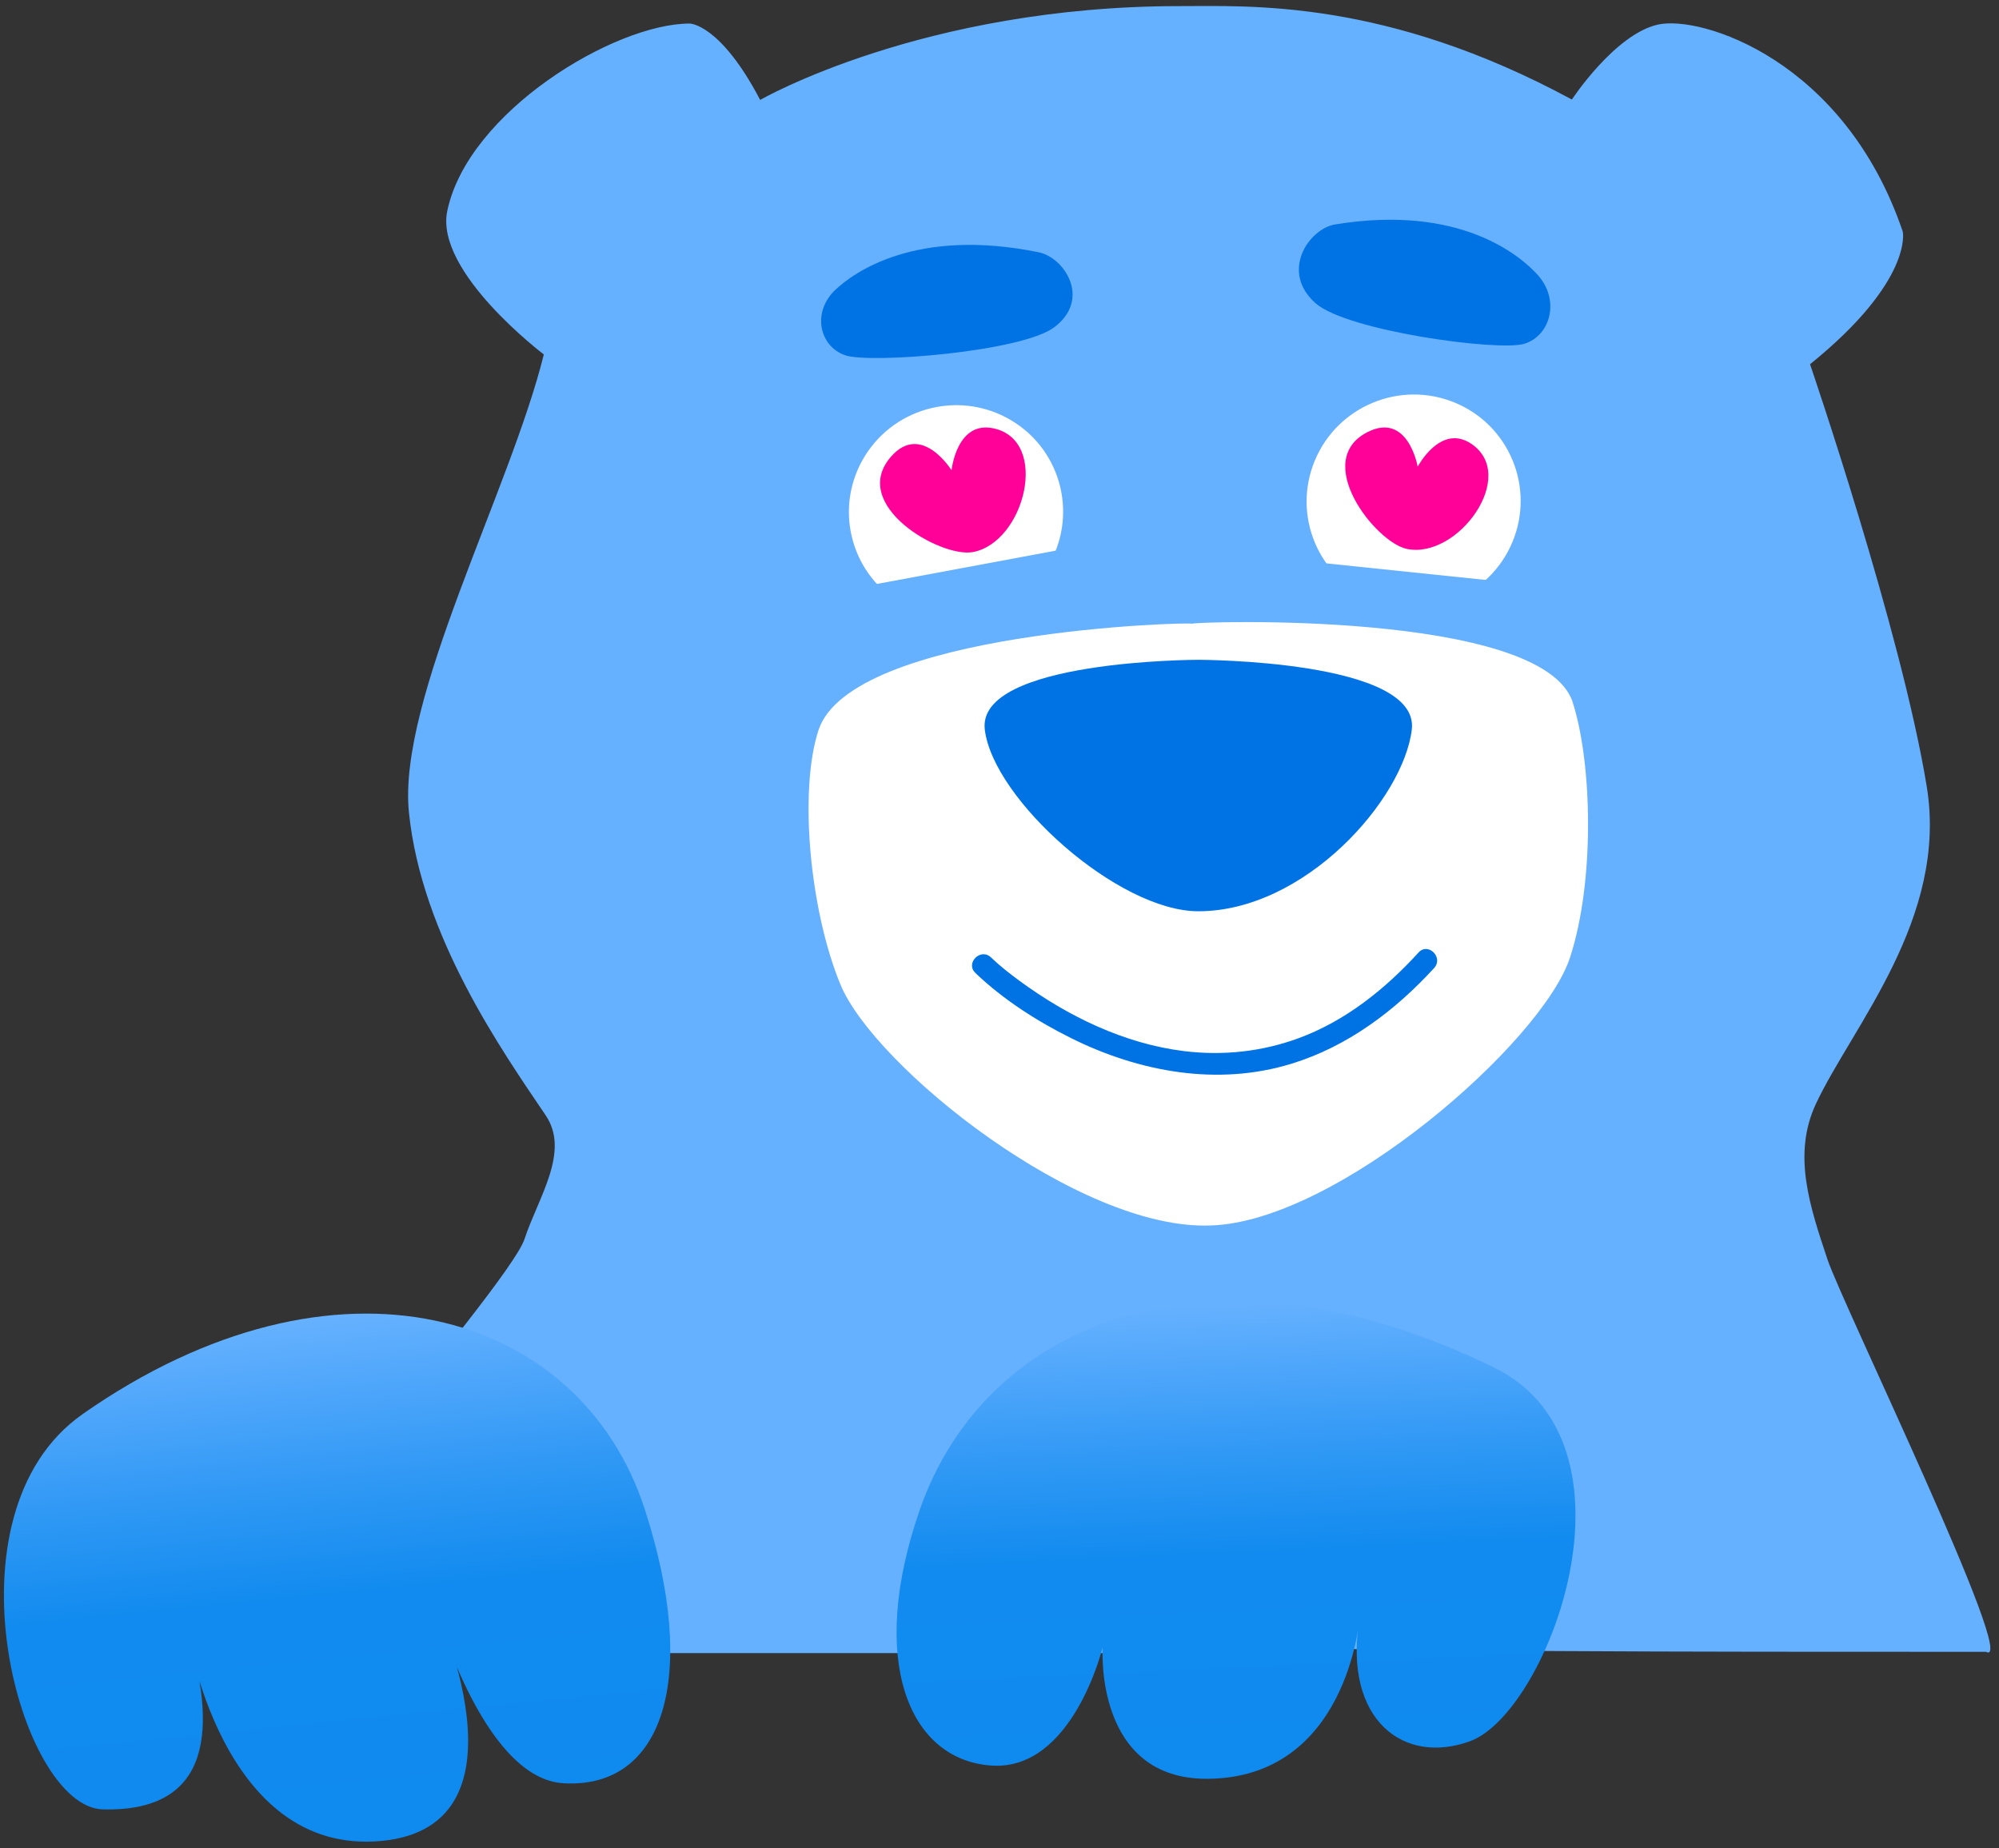 <svg width="159" height="147" viewBox="0 0 159 147" fill="none" xmlns="http://www.w3.org/2000/svg">
<rect x="0" y="0" width="159" height="147" fill="#333333" stroke="none"/>
<g clip-path="url(#clip0_229_26767)">
<path d="M14.312 134.477C56.722 134.155 82.075 133.148 93.697 130.88C113.07 131.377 132.665 131.377 157.964 131.377C160.693 132.862 146.524 103.658 145.362 100.181C143.949 95.952 142.548 91.816 144.444 87.779C147.337 81.619 154.966 73.026 153.252 62.549C151.235 50.199 143.97 28.97 143.97 28.97C152.178 22.333 151.349 18.436 151.349 18.436C146.732 4.778 135.278 1.171 131.849 1.96C128.42 2.749 125.027 7.917 125.027 7.917C110.211 -0.1 99.387 0.486 93.827 0.486C73.383 0.486 60.464 7.948 60.464 7.948C57.28 1.872 54.857 1.872 54.857 1.872C48.879 1.872 37.211 8.903 35.575 16.785C34.569 21.632 43.256 28.191 43.256 28.191C40.588 38.964 31.614 55.647 32.526 64.609C33.527 74.463 39.931 83.57 43.407 88.713C45.367 91.614 42.808 95.246 41.714 98.562C40.442 102.407 15.475 130.761 14.323 134.477H14.312Z" fill="#66B1FF"/>
<path d="M125.1 55.872C122.728 48.482 94.813 49.44 94.818 49.608C94.813 49.445 67.671 50.167 65.097 58.09C63.529 62.915 64.412 72.421 66.856 78.321C69.565 84.841 85.845 97.906 96.323 97.466C106.422 97.143 122.666 82.879 124.872 76.175C126.865 70.111 126.647 60.707 125.095 55.872H125.1Z" fill="white"/>
<path d="M83.283 45.159C85.761 41.172 84.528 35.947 80.528 33.489C76.529 31.031 71.278 32.27 68.8 36.258C66.322 40.245 67.555 45.469 71.554 47.927C75.553 50.386 80.805 49.146 83.283 45.159Z" fill="white"/>
<path d="M120.3 43.105C122.105 38.771 120.049 33.809 115.709 32.021C111.368 30.233 106.386 32.297 104.581 36.63C102.776 40.964 104.831 45.926 109.172 47.714C113.513 49.502 118.495 47.438 120.3 43.105Z" fill="white"/>
<path d="M66.452 23.044C67.859 21.715 72.814 18.056 82.629 20.068C84.665 20.487 86.82 23.788 83.859 26.026C81.274 27.982 69.204 28.942 67.221 28.255C65.186 27.548 64.547 24.844 66.452 23.04V23.044Z" fill="#0073E4"/>
<path d="M122.289 21.844C120.941 20.361 116.155 16.218 106.188 17.852C104.124 18.19 101.782 21.586 104.64 24.117C107.136 26.326 119.214 27.97 121.246 27.341C123.331 26.696 124.116 23.854 122.289 21.844Z" fill="#0073E4"/>
<path d="M95.313 52.477C95.313 52.477 77.659 52.477 78.331 58.028C78.998 63.58 88.941 72.477 95.313 72.477C103.803 72.477 111.627 63.58 112.294 58.028C112.961 52.477 95.313 52.477 95.313 52.477Z" fill="#0073E4"/>
<path d="M77.574 77.376C79.77 79.482 82.472 81.213 85.189 82.564C90.599 85.256 96.84 86.412 102.724 84.603C107.178 83.237 110.97 80.386 114.075 76.986C114.835 76.154 113.595 74.921 112.835 75.753C110.18 78.666 107.013 81.208 103.272 82.58C100.368 83.643 97.274 83.977 94.205 83.602C89.436 83.021 84.931 80.828 81.097 78.013C80.369 77.479 79.558 76.852 78.819 76.144C78.008 75.363 76.763 76.596 77.579 77.376H77.574Z" fill="#0073E4"/>
<path d="M102.312 44.477L123.313 46.66L122.982 51.477L104.066 47.363L102.312 44.477Z" fill="#66B1FF"/>
<path d="M65.312 47.272L85.674 43.477L86.312 46.276L77.312 50.477H67.498L65.312 47.272Z" fill="#66B1FF"/>
</g>
<path d="M6.568 112.476C-4.819 120.438 1.572 143.733 8.172 143.907C16.953 144.138 17.257 137.345 14.841 129.483C14.841 129.483 17.498 147.648 30.353 146.417C42.841 145.222 34.516 127.468 34.516 127.468C34.516 127.468 38.296 141.433 44.802 141.828C52.76 142.317 55.627 133.472 51.297 120.075C46.17 104.204 26.752 98.358 6.568 112.471V112.476Z" fill="url(#paint0_linear_229_26767)"/>
<path d="M118.79 108.738C131.239 114.811 123.139 136.196 116.946 138.478C111.673 140.42 106.862 136.814 108.112 128.855C108.112 128.855 107.129 141.363 96.094 141.476C86.996 141.569 87.706 131.013 87.706 131.013C87.706 131.013 85.321 140.904 78.813 140.42C72.205 139.925 69.059 131.951 73.13 120.164C78.466 104.694 96.724 97.971 118.79 108.738Z" fill="url(#paint1_linear_229_26767)"/>
<path d="M77.361 43.911C74.8 44.371 67.492 40.16 70.88 36.31C73.3 33.555 75.686 37.402 75.686 37.402C75.686 37.402 76.086 33.464 78.995 34.062C83.556 34.998 81.512 43.166 77.361 43.914V43.911Z" fill="#FF0199"/>
<path d="M111.906 43.659C109.405 43.142 104.289 36.63 108.785 34.36C112 32.739 112.764 37.115 112.764 37.115C112.764 37.115 114.57 33.675 117.003 35.281C120.816 37.804 115.964 44.498 111.909 43.659H111.906Z" fill="#FF0199"/>
<defs>
<linearGradient id="paint0_linear_229_26767" x1="29.87" y1="146.474" x2="25.706" y2="104.685" gradientUnits="userSpaceOnUse">
<stop stop-color="#0F8AEF"/>
<stop offset="0.47" stop-color="#118BEF"/>
<stop offset="0.69" stop-color="#3199F5"/>
<stop offset="1" stop-color="#66B1FF"/>
</linearGradient>
<linearGradient id="paint1_linear_229_26767" x1="108.011" y1="141.061" x2="106.24" y2="103.195" gradientUnits="userSpaceOnUse">
<stop stop-color="#0F8AEF"/>
<stop offset="0.47" stop-color="#118BEF"/>
<stop offset="0.69" stop-color="#3199F5"/>
<stop offset="1" stop-color="#66B1FF"/>
</linearGradient>
<clipPath id="clip0_229_26767">
<rect width="144" height="131" fill="white" transform="translate(14.312 0.477)"/>
</clipPath>
</defs>
</svg>
